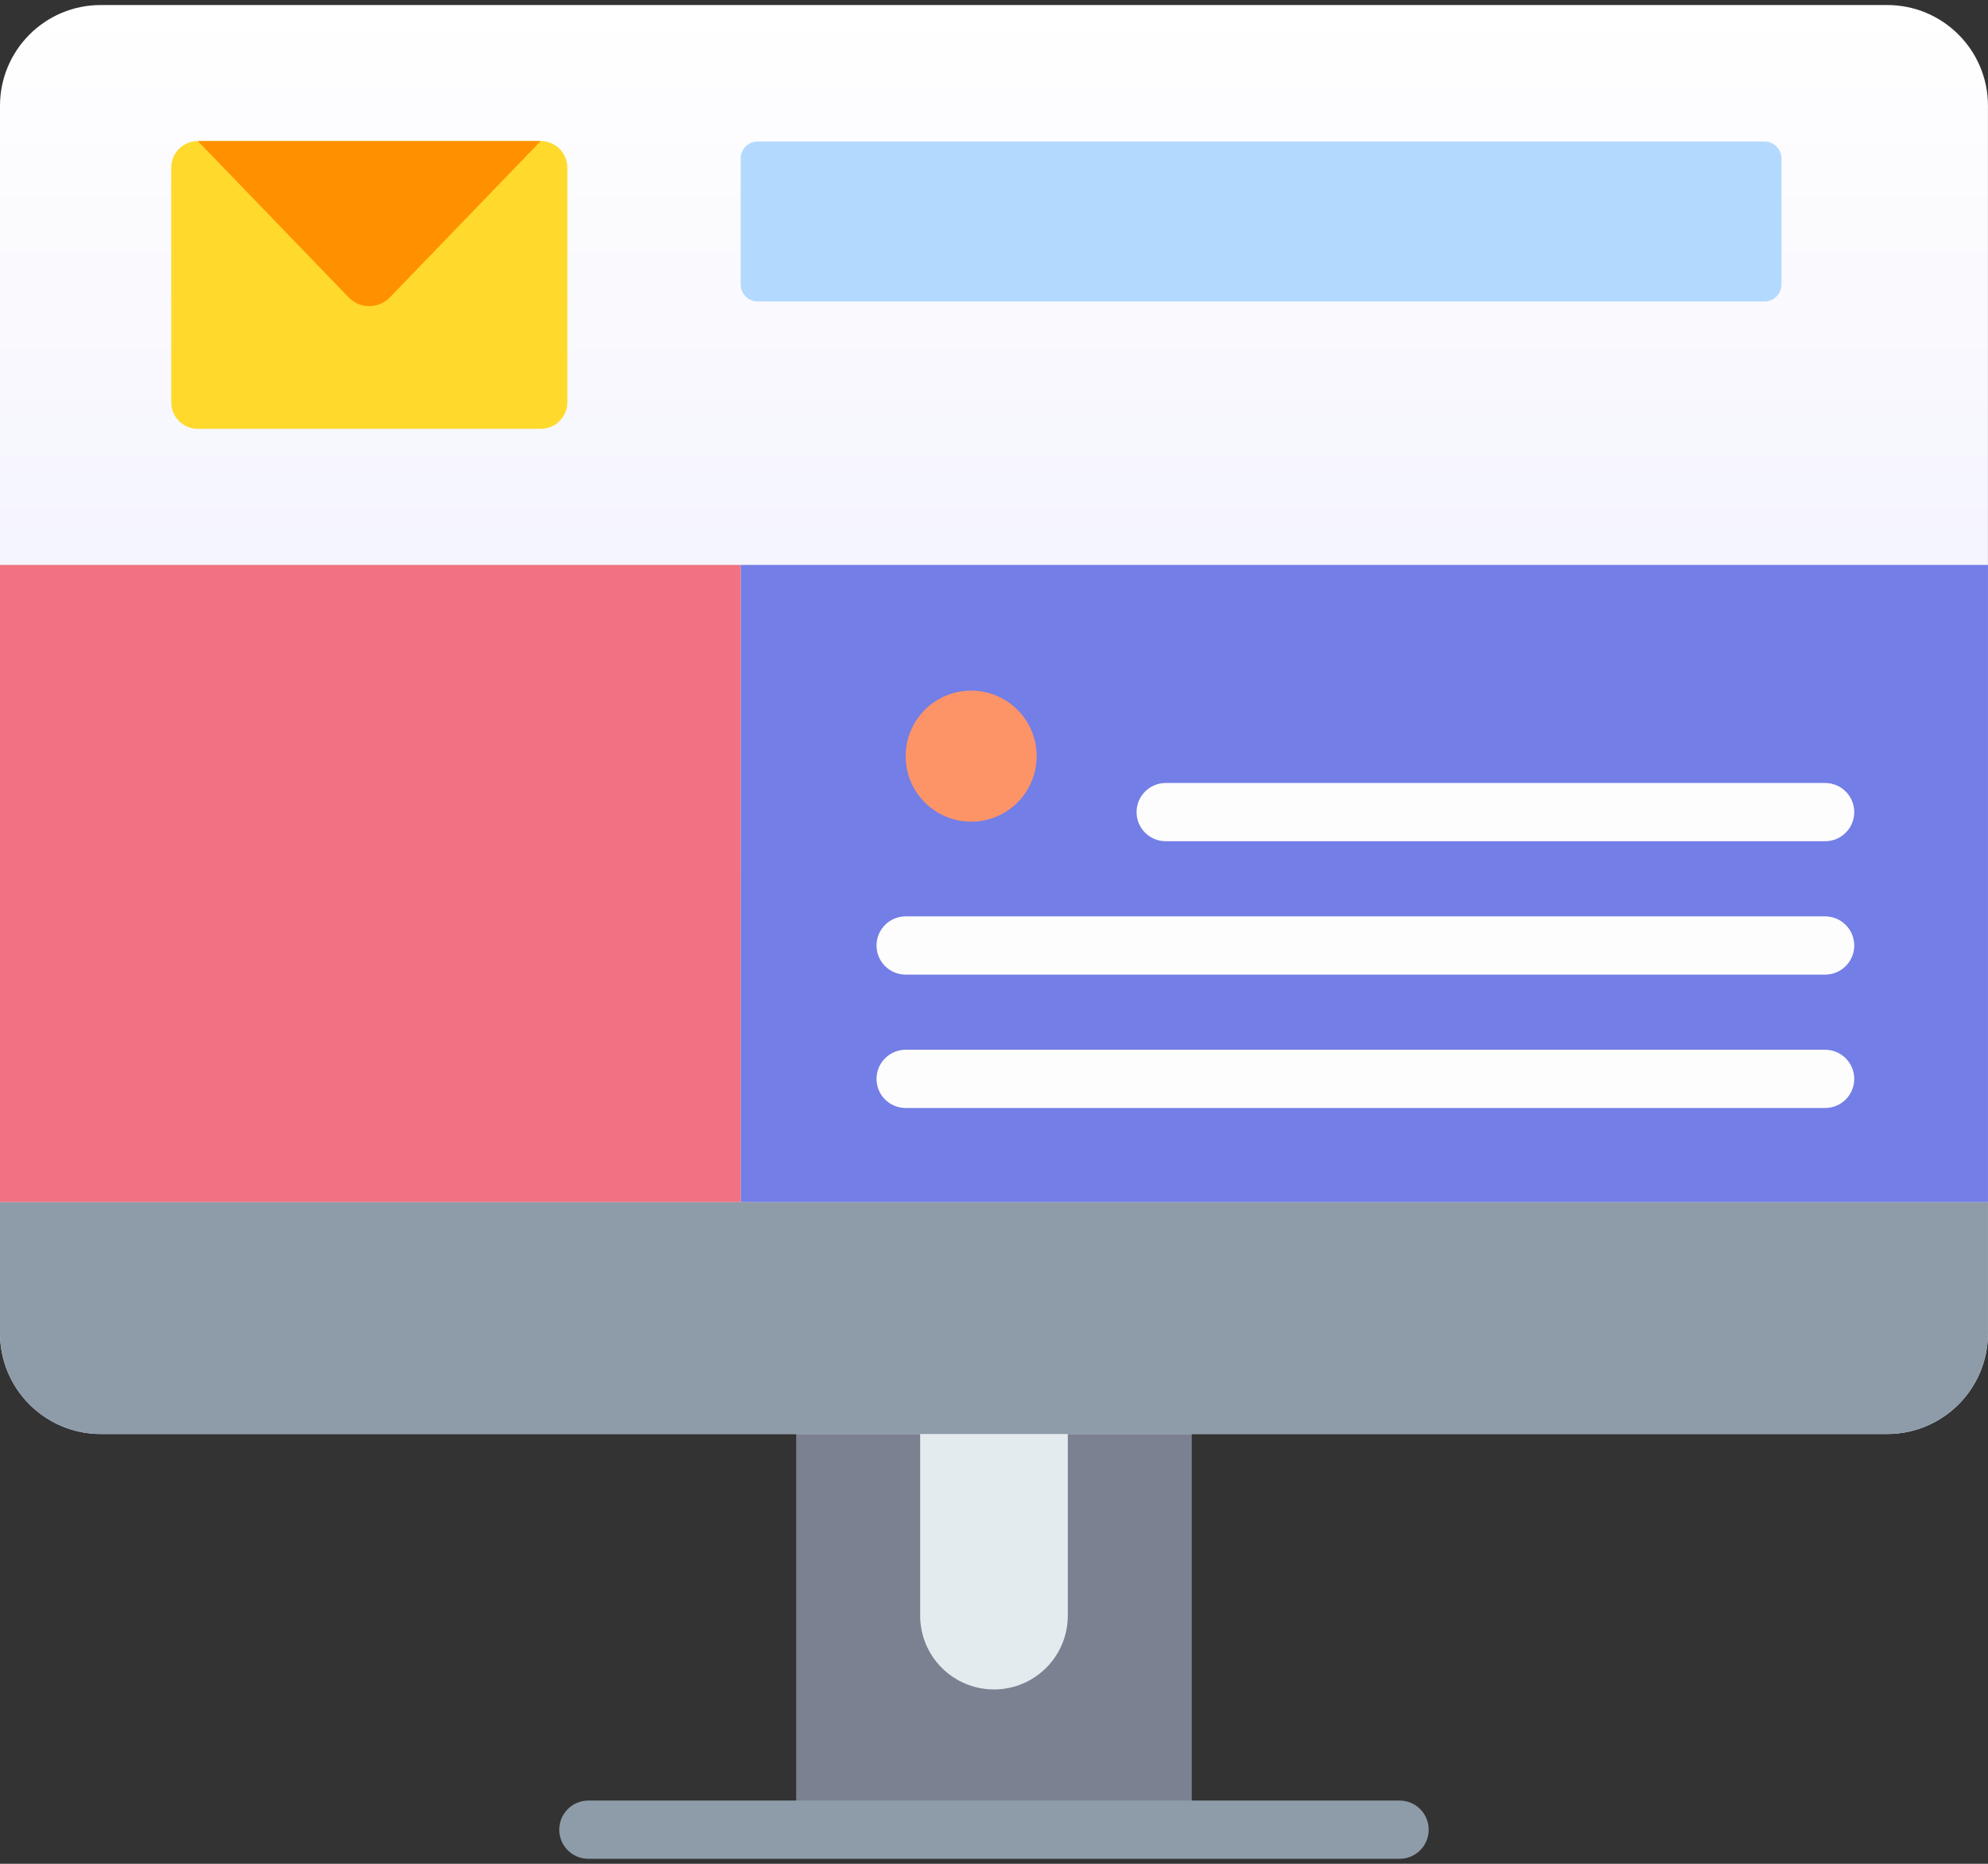 <svg width="64" height="60" viewBox="0 0 64 60" fill="none" xmlns="http://www.w3.org/2000/svg">
<rect x="0" y="0" width="64" height="60" fill="#333333" stroke="none"/>
<path d="M25.632 45.01H38.367V58.901H25.632V45.01Z" fill="#7B8191"/>
<path d="M60.756 46.164H3.243C1.452 46.164 0 44.712 0 42.921V3.405C0 1.614 1.452 0.162 3.243 0.162H60.756C62.547 0.162 63.999 1.614 63.999 3.405V42.921C63.999 44.712 62.547 46.164 60.756 46.164Z" fill="url(#paint0_linear)"/>
<path d="M60.756 46.163H3.243C1.452 46.163 0 44.711 0 42.92V38.696H63.999V42.92C63.999 44.711 62.547 46.163 60.756 46.163Z" fill="#8D9CA8"/>
<path d="M31.999 54.387C30.687 54.387 29.623 53.323 29.623 52.01V46.164H34.376V52.01C34.376 53.323 33.312 54.387 31.999 54.387Z" fill="#E4EBEF"/>
<path d="M45.057 59.839H18.941C18.424 59.839 18.004 59.42 18.004 58.902C18.004 58.384 18.424 57.964 18.941 57.964H45.057C45.575 57.964 45.994 58.384 45.994 58.902C45.994 59.42 45.575 59.839 45.057 59.839Z" fill="#8D9CA8"/>
<path d="M17.408 13.806H6.368C5.895 13.806 5.512 13.423 5.512 12.95V5.397C5.512 4.924 5.895 4.541 6.368 4.541H17.408C17.881 4.541 18.265 4.924 18.265 5.397V12.95C18.265 13.423 17.881 13.806 17.408 13.806Z" fill="#FFDA2D"/>
<path d="M11.888 4.541H6.368L11.226 9.575C11.588 9.95 12.188 9.95 12.55 9.575L17.408 4.541H11.888Z" fill="#FF9100"/>
<path d="M23.844 18.186H63.999V38.696H23.844V18.186Z" fill="#737EE6"/>
<path d="M0 18.186H23.844V38.696H0V18.186Z" fill="#F27281"/>
<path d="M56.803 9.705H24.393C24.09 9.705 23.844 9.459 23.844 9.156V5.104C23.844 4.801 24.09 4.555 24.393 4.555H56.803C57.106 4.555 57.352 4.801 57.352 5.104V9.156C57.352 9.459 57.106 9.705 56.803 9.705Z" fill="#B3DAFE"/>
<path d="M31.265 26.452C32.429 26.452 33.374 25.507 33.374 24.342C33.374 23.177 32.429 22.233 31.265 22.233C30.1 22.233 29.156 23.177 29.156 24.342C29.156 25.507 30.1 26.452 31.265 26.452Z" fill="#FD9468"/>
<path d="M58.756 27.081H37.528C37.01 27.081 36.59 26.662 36.59 26.144C36.59 25.626 37.01 25.206 37.528 25.206H58.756C59.274 25.206 59.694 25.626 59.694 26.144C59.694 26.662 59.274 27.081 58.756 27.081Z" fill="#FDFDFD"/>
<path d="M58.756 31.375H29.156C28.638 31.375 28.218 30.956 28.218 30.438C28.218 29.92 28.638 29.5 29.156 29.5H58.756C59.274 29.5 59.694 29.92 59.694 30.438C59.694 30.956 59.274 31.375 58.756 31.375Z" fill="#FDFDFD"/>
<path d="M58.756 35.669H29.156C28.638 35.669 28.218 35.25 28.218 34.732C28.218 34.214 28.638 33.794 29.156 33.794H58.756C59.274 33.794 59.694 34.214 59.694 34.732C59.694 35.25 59.274 35.669 58.756 35.669Z" fill="#FDFDFD"/>
<defs>
<linearGradient id="paint0_linear" x1="32" y1="0.162" x2="32" y2="46.164" gradientUnits="userSpaceOnUse">
<stop stop-color="white"/>
<stop offset="1" stop-color="#E5E4FB"/>
</linearGradient>
</defs>
</svg>

